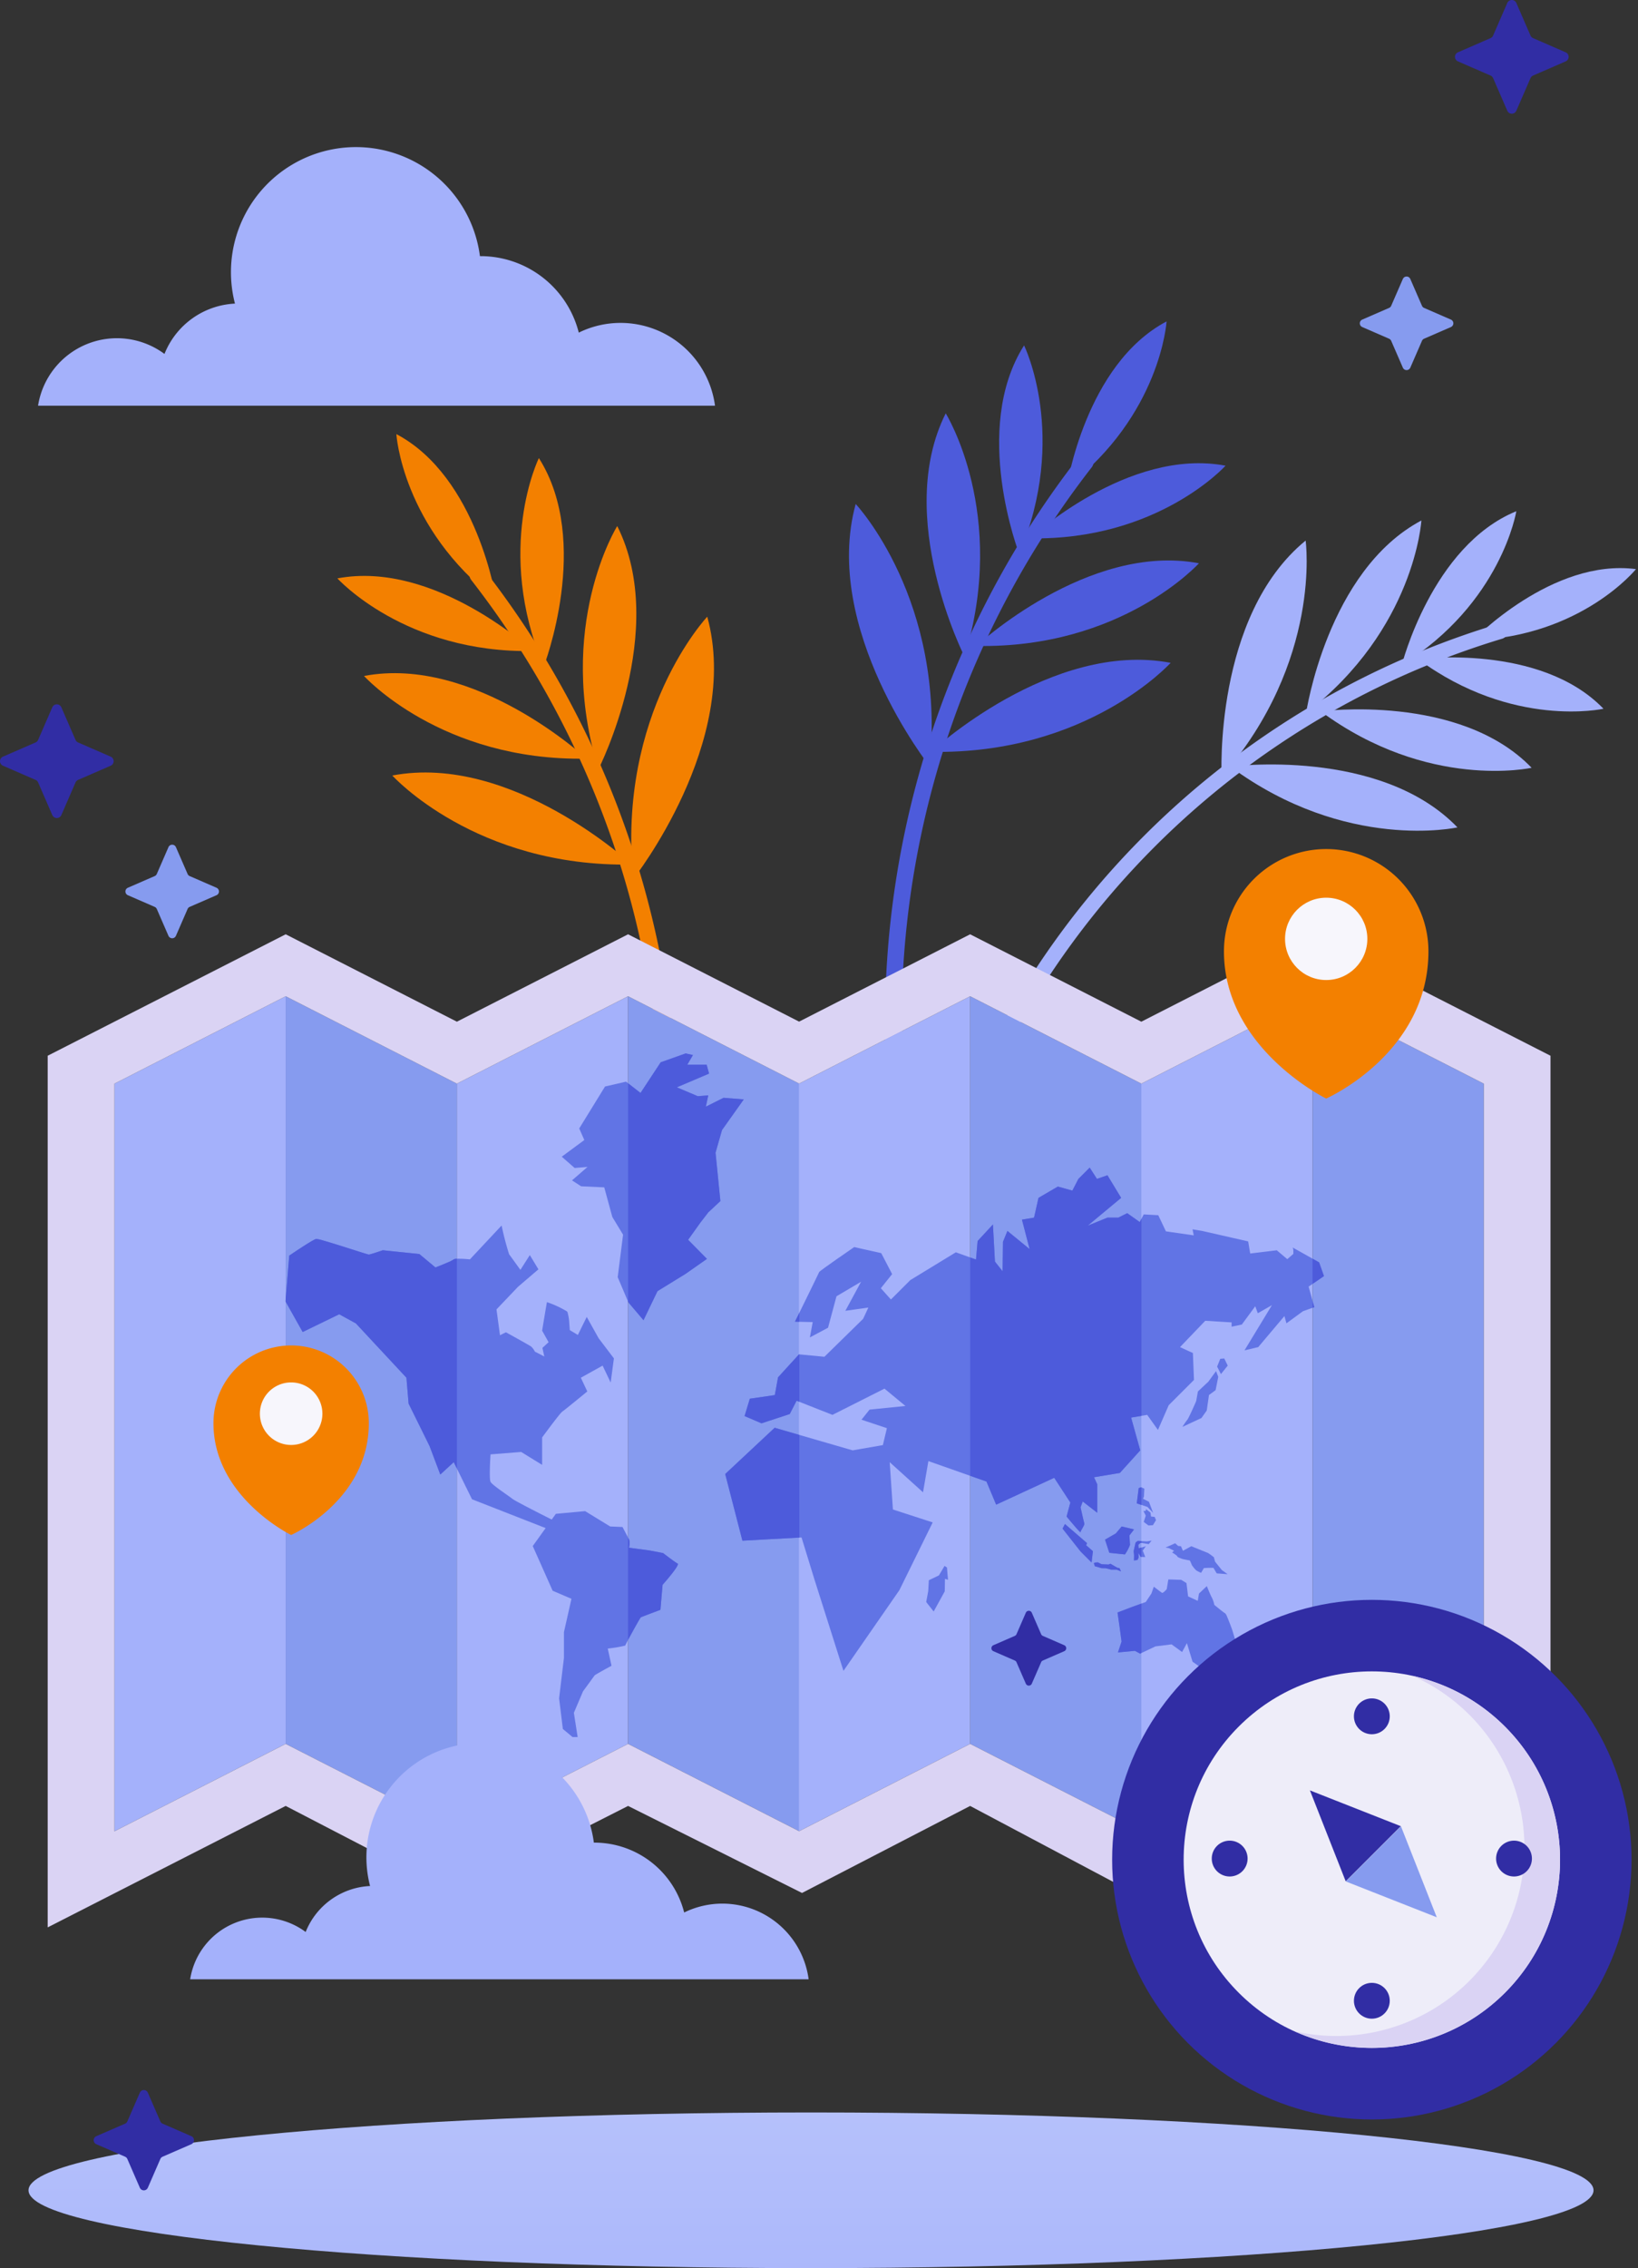 <svg xmlns="http://www.w3.org/2000/svg" xmlns:xlink="http://www.w3.org/1999/xlink" width="348.994" height="483.035" viewBox="0 0 348.994 483.035">
  <rect x="0" y="0" width="348.994" height="483.035" fill="#333333" stroke="none"/>
  <defs>
    <linearGradient id="linear-gradient" x1="0.496" y1="1.856" x2="0.508" y2="-2.044" gradientUnits="objectBoundingBox">
      <stop offset="0" stop-color="#a4b1fb"/>
      <stop offset="1" stop-color="#c8d2fc"/>
    </linearGradient>
  </defs>
  <g id="Group_261" data-name="Group 261" transform="translate(-61.02 -13.296)">
    <g id="Group_29" data-name="Group 29" transform="translate(241.906 81.75)">
      <path id="Path_44" data-name="Path 44" d="M154.285,189.985s-23.065-29.248-15.765-55.868C138.52,134.117,157.818,154.6,154.285,189.985Z" transform="translate(-137.092 -95.237)" fill="#4d5bdb"/>
      <path id="Path_45" data-name="Path 45" d="M153.415,176.321S138.308,146.589,149.4,124.5C149.4,124.5,162.74,145.874,153.415,176.321Z" transform="translate(-128.79 -104.924)" fill="#4d5bdb"/>
      <path id="Path_46" data-name="Path 46" d="M157.316,161.719s-10.3-26.59,1.026-44.427C158.342,117.292,167.857,136.617,157.316,161.719Z" transform="translate(-121.037 -112.189)" fill="#4d5bdb"/>
      <path id="Path_47" data-name="Path 47" d="M156.306,145.786s20.9-19.4,41.659-15.468C197.965,130.318,183.526,146.3,156.306,145.786Z" transform="translate(-117.733 -99.595)" fill="#4d5bdb"/>
      <path id="Path_48" data-name="Path 48" d="M150.615,158.313s23.783-22.081,47.412-17.606C198.027,140.706,181.6,158.9,150.615,158.313Z" transform="translate(-123.467 -89.201)" fill="#4d5bdb"/>
      <path id="Path_49" data-name="Path 49" d="M145.8,170.246s25.608-23.777,51.054-18.957C196.853,151.289,179.158,170.878,145.8,170.246Z" transform="translate(-128.319 -78.585)" fill="#4d5bdb"/>
      <path id="Path_50" data-name="Path 50" d="M160.2,150.047s3.941-26.148,21.27-35.3C181.474,114.75,180.243,134.687,160.2,150.047Z" transform="translate(-113.805 -114.75)" fill="#4d5bdb"/>
      <path id="Path_51" data-name="Path 51" d="M182.348,129.362A195.775,195.775,0,0,0,142.7,275.935c.309,2.234,3.848,2.108,3.535-.151a192.278,192.278,0,0,1,38.722-144.027c1.4-1.785-1.2-4.19-2.606-2.395Z" transform="translate(-133.259 -100.666)" fill="#4d5bdb"/>
    </g>
    <g id="Group_262" data-name="Group 262" transform="translate(132.906 105.75)">
      <path id="Path_44-2" data-name="Path 44" d="M137.524,189.985s23.065-29.248,15.765-55.868C153.289,134.117,133.991,154.6,137.524,189.985Z" transform="translate(-74.485 -95.237)" fill="#f38000"/>
      <path id="Path_45-2" data-name="Path 45" d="M148.642,176.321s15.107-29.732,4.015-51.819C152.657,124.5,139.317,145.874,148.642,176.321Z" transform="translate(-93.035 -104.924)" fill="#f38000"/>
      <path id="Path_46-2" data-name="Path 46" d="M157.993,161.719s10.3-26.59-1.026-44.427C156.967,117.292,147.451,136.617,157.993,161.719Z" transform="translate(-114.04 -112.189)" fill="#f38000"/>
      <path id="Path_47-2" data-name="Path 47" d="M197.965,145.786s-20.9-19.4-41.659-15.468C156.306,130.318,170.744,146.3,197.965,145.786Z" transform="translate(-156.306 -99.595)" fill="#f38000"/>
      <path id="Path_48-2" data-name="Path 48" d="M198.027,158.313s-23.783-22.081-47.412-17.606C150.615,140.706,167.047,158.9,198.027,158.313Z" transform="translate(-144.944 -89.201)" fill="#f38000"/>
      <path id="Path_49-2" data-name="Path 49" d="M196.853,170.246s-25.608-23.777-51.054-18.957C145.8,151.289,163.493,170.878,196.853,170.246Z" transform="translate(-134.101 -78.585)" fill="#f38000"/>
      <path id="Path_50-2" data-name="Path 50" d="M181.474,150.047s-3.941-26.148-21.27-35.3C160.2,114.75,161.435,134.687,181.474,150.047Z" transform="translate(-147.641 -114.75)" fill="#f38000"/>
      <path id="Path_51-2" data-name="Path 51" d="M143.9,129.362a195.775,195.775,0,0,1,39.651,146.573c-.309,2.234-3.848,2.108-3.535-.151A192.278,192.278,0,0,0,141.3,131.757c-1.4-1.785,1.2-4.19,2.606-2.395Z" transform="translate(-112.76 -100.666)" fill="#f38000"/>
    </g>
    <g id="Group_30" data-name="Group 30" transform="translate(272.431 122.169)">
      <path id="Path_52" data-name="Path 52" d="M176.161,185.31s-1.743-34.215,17.9-50.3C194.062,135.009,197.642,160.641,176.161,185.31Z" transform="translate(-127.293 -128.758)" fill="#a4b1fb"/>
      <path id="Path_53" data-name="Path 53" d="M185.107,173.893s4.489-30.346,24.562-41.014C209.669,132.879,208.306,156.012,185.107,173.893Z" transform="translate(-118.239 -130.904)" fill="#a4b1fb"/>
      <path id="Path_54" data-name="Path 54" d="M195.259,164.68s6.418-25.43,24.41-32.785C219.669,131.895,216.525,151.459,195.259,164.68Z" transform="translate(-108.011 -131.895)" fill="#a4b1fb"/>
      <path id="Path_55" data-name="Path 55" d="M197,147.774s26-3.435,39.486,10.564C236.486,158.338,217.148,162.648,197,147.774Z" transform="translate(-106.257 -116.271)" fill="#a4b1fb"/>
      <path id="Path_56" data-name="Path 56" d="M186.656,153.337s29.593-3.911,44.939,12.021C231.595,165.358,209.586,170.262,186.656,153.337Z" transform="translate(-116.679 -110.719)" fill="#a4b1fb"/>
      <path id="Path_57" data-name="Path 57" d="M177.066,159.216s31.866-4.21,48.39,12.945C225.456,172.161,201.757,177.443,177.066,159.216Z" transform="translate(-126.341 -104.828)" fill="#a4b1fb"/>
      <path id="Path_58" data-name="Path 58" d="M202.813,153.309s16.871-17.52,34.741-15.163C237.554,138.146,226.02,152.45,202.813,153.309Z" transform="translate(-100.4 -125.816)" fill="#a4b1fb"/>
      <path id="Path_59" data-name="Path 59" d="M259.743,143.873A180.07,180.07,0,0,0,152,232.735c-.958,1.843,1.767,3.63,2.732,1.769a176.857,176.857,0,0,1,105.693-87.447c2-.594,1.329-3.782-.683-3.184Z" transform="translate(-151.799 -119.901)" fill="#a4b1fb"/>
    </g>
    <path id="Path_60" data-name="Path 60" d="M184.1,167.516a20.191,20.191,0,0,0-8.9,2.072A21.594,21.594,0,0,0,154.281,153.3c-.048,0-.094.006-.141.008a26.633,26.633,0,1,0-52.192,10.1A17.042,17.042,0,0,0,86.93,174.127a17.01,17.01,0,0,0-26.935,11.023h144.23A20.317,20.317,0,0,0,184.1,167.516Z" transform="translate(9.135 -85.454)" fill="#a4b1fb"/>
    <g id="Group_35" data-name="Group 35" transform="translate(71.18 212.269)">
      <g id="Group_31" data-name="Group 31" transform="translate(14.225 13.198)">
        <path id="Path_61" data-name="Path 61" d="M122.761,188.514,86.276,169.9V329.119l36.485,18.614Z" transform="translate(-49.791 -169.9)" fill="#869bef"/>
        <path id="Path_62" data-name="Path 62" d="M68.1,188.514V347.733l36.485-18.614V169.9Z" transform="translate(-68.102 -169.9)" fill="#a4b1fb"/>
      </g>
      <g id="Group_32" data-name="Group 32" transform="translate(87.174 13.198)">
        <path id="Path_63" data-name="Path 63" d="M159.1,188.514,122.613,169.9V329.119L159.1,347.733Z" transform="translate(-86.128 -169.9)" fill="#869bef"/>
        <path id="Path_64" data-name="Path 64" d="M104.439,188.514V347.733l36.485-18.614V169.9Z" transform="translate(-104.439 -169.9)" fill="#a4b1fb"/>
      </g>
      <g id="Group_33" data-name="Group 33" transform="translate(160.058 13.198)">
        <path id="Path_65" data-name="Path 65" d="M195.4,188.514,158.918,169.9V329.119L195.4,347.733Z" transform="translate(-122.433 -169.9)" fill="#869bef"/>
        <path id="Path_66" data-name="Path 66" d="M140.744,188.514V347.733l36.485-18.614V169.9Z" transform="translate(-140.744 -169.9)" fill="#a4b1fb"/>
      </g>
      <g id="Group_34" data-name="Group 34" transform="translate(233.012 13.198)">
        <path id="Path_67" data-name="Path 67" d="M231.743,188.514,195.258,169.9V329.119l36.485,18.614Z" transform="translate(-158.773 -169.9)" fill="#869bef"/>
        <path id="Path_68" data-name="Path 68" d="M177.084,188.514V347.733l36.485-18.614V169.9Z" transform="translate(-177.084 -169.9)" fill="#a4b1fb"/>
      </g>
      <path id="Path_69" data-name="Path 69" d="M367,354.356l-36.485-18.614L294.044,354.35v.006l-.008,0-.008,0v-.006l-36.469-18.608-36.4,18.572v.042l-.044-.02-.042.02v-.042l-36.4-18.572-36.463,18.6v.01l-.012,0-.01,0v-.01l-36.463-18.6L75.241,354.356V195.138l36.485-18.614,36.473,18.61,36.475-18.61,36.441,18.594,36.443-18.594,36.477,18.61,36.477-18.61L367,195.138Zm-36.5-191.03L294.028,181.94l-36.475-18.614-36.441,18.6-36.439-18.6L148.2,181.94l-36.475-18.614L61.016,189.191V374.819l50.707-25.865,36.048,18.7.018.014.285-.139,36.6-18.572,37.061,18.532,35.819-18.532,35.783,18.985L330.5,348.954l50.707,25.865V189.191Z" transform="translate(-61.016 -163.326)" fill="#dad3f4"/>
    </g>
    <g id="Group_36" data-name="Group 36" transform="translate(321.796 194.116)">
      <path id="Path_70" data-name="Path 70" d="M229.421,176.068a21.784,21.784,0,1,0-43.568,0c0,20.722,21.784,31.348,21.784,31.348S229.421,197.852,229.421,176.068Z" transform="translate(-185.853 -154.284)" fill="#f38000"/>
      <circle id="Ellipse_3" data-name="Ellipse 3" cx="8.767" cy="8.767" r="8.767" transform="translate(13.018 10.36)" fill="#f7f6fc"/>
    </g>
    <g id="Group_37" data-name="Group 37" transform="translate(106.501 299.832)">
      <path id="Path_71" data-name="Path 71" d="M111.708,223.493a16.549,16.549,0,1,0-33.1,0c0,15.741,16.548,23.816,16.548,23.816S111.708,240.043,111.708,223.493Z" transform="translate(-78.61 -206.943)" fill="#f38000"/>
      <path id="Path_72" data-name="Path 72" d="M96.856,217.523a6.66,6.66,0,1,0-6.661,6.661A6.661,6.661,0,0,0,96.856,217.523Z" transform="translate(-73.647 -202.992)" fill="#f7f6fc"/>
    </g>
    <path id="Path_73" data-name="Path 73" d="M204.162,256.3a2.892,2.892,0,1,0-2.893,2.893A2.892,2.892,0,0,0,204.162,256.3Z" transform="translate(148.563 139.704)" fill="#eeedf9"/>
    <g id="Group_38" data-name="Group 38" transform="translate(67.097 458.399)">
      <path id="Path_74" data-name="Path 74" d="M384.895,304.887c0-9.156-74.645-16.578-166.721-16.578S51.453,295.732,51.453,304.887s74.645,16.575,166.721,16.575S384.895,314.043,384.895,304.887Z" transform="translate(-51.453 -283.53)" fill="url(#linear-gradient)"/>
      <path id="Path_75" data-name="Path 75" d="M214.362,286.487l2.666,6.129a.915.915,0,0,0,.482.48l6.127,2.666a.931.931,0,0,1,0,1.706l-6.127,2.664a.926.926,0,0,0-.482.482l-2.666,6.129a.929.929,0,0,1-1.7,0l-2.666-6.129a.941.941,0,0,0-.482-.482l-6.129-2.664a.931.931,0,0,1,0-1.706l6.129-2.666a.929.929,0,0,0,.482-.48l2.666-6.129A.929.929,0,0,1,214.362,286.487Z" transform="translate(-188.942 -285.929)" fill="#312da4"/>
    </g>
    <path id="Path_76" data-name="Path 76" d="M80.027,154.342l2.485,5.714a.853.853,0,0,0,.448.45l5.715,2.485a.867.867,0,0,1,0,1.59l-5.715,2.485a.867.867,0,0,0-.448.45l-2.485,5.713a.867.867,0,0,1-1.59,0l-2.485-5.713a.878.878,0,0,0-.45-.45l-5.713-2.485a.866.866,0,0,1,0-1.59l5.713-2.485a.863.863,0,0,0,.45-.45l2.485-5.714A.867.867,0,0,1,80.027,154.342Z" transform="translate(18.476 39.366)" fill="#869bef"/>
    <path id="Path_1005" data-name="Path 1005" d="M80.027,154.342l2.485,5.714a.853.853,0,0,0,.448.45l5.715,2.485a.867.867,0,0,1,0,1.59l-5.715,2.485a.867.867,0,0,0-.448.45l-2.485,5.713a.867.867,0,0,1-1.59,0l-2.485-5.713a.878.878,0,0,0-.45-.45l-5.713-2.485a.866.866,0,0,1,0-1.59l5.713-2.485a.863.863,0,0,0,.45-.45l2.485-5.714A.867.867,0,0,1,80.027,154.342Z" transform="translate(281.476 -81.634)" fill="#869bef"/>
    <path id="Path_77" data-name="Path 77" d="M69.028,139.564l3.019,6.944a1.055,1.055,0,0,0,.546.544l6.944,3.021a1.053,1.053,0,0,1,0,1.931l-6.944,3.019a1.066,1.066,0,0,0-.546.546l-3.019,6.944a1.052,1.052,0,0,1-1.931,0l-3.019-6.944a1.066,1.066,0,0,0-.546-.546l-6.944-3.019a1.053,1.053,0,0,1,0-1.931l6.944-3.021a1.055,1.055,0,0,0,.546-.544l3.019-6.944A1.053,1.053,0,0,1,69.028,139.564Z" transform="translate(5.065 24.364)" fill="#312da4"/>
    <path id="Path_1004" data-name="Path 1004" d="M69.028,139.564l3.019,6.944a1.055,1.055,0,0,0,.546.544l6.944,3.021a1.053,1.053,0,0,1,0,1.931l-6.944,3.019a1.066,1.066,0,0,0-.546.546l-3.019,6.944a1.052,1.052,0,0,1-1.931,0l-3.019-6.944a1.066,1.066,0,0,0-.546-.546l-6.944-3.019a1.053,1.053,0,0,1,0-1.931l6.944-3.021a1.055,1.055,0,0,0,.546-.544l3.019-6.944A1.053,1.053,0,0,1,69.028,139.564Z" transform="translate(315.065 -125.636)" fill="#312da4"/>
    <g id="Group_40" data-name="Group 40" transform="translate(121.84 237.641)">
      <g id="Group_39" data-name="Group 39">
        <path id="Path_78" data-name="Path 78" d="M260.492,211.184l-1.03-2.921-1.066-.6c-1.692-.956-4.792-2.7-4.605-2.578.259.173.173,1.375.173,1.375l-1.289,1.116-2.232-1.889-4.067.492-1.6.195-.151-.913-.141-.833-.139-.831-9.793-2.232-2.062-.343.259,1.289-4.842-.7-1.086-.157-1.632-3.437-3.094-.173-.857,1.632-2.664-1.889-.9.448-.994.5H214.36l-2.024.825-2.184.893,2.07-1.722,3.75-3.118,1.309-1.088-2.921-4.81-1.809.624-.424.149-1.323-2.056-.225-.349-2.405,2.405-1.289,2.491-1.445-.4-1.646-.458-4.124,2.405-.946,4.21-2.576.43.526,2.028,1.106,4.242-2.959-2.419-1.767-1.445-.946,2.319-.024,1.817-.06,4.455-1.632-2.062-.038-.693-.391-7.211L186.7,203.71l-.345,3.951-4.294-1.546-3.587,2.19-6.121,3.736-2.126,2.128-2,2-2.146-2.405,1.775-2.218.63-.787-2.321-4.469-2.68-.6-.3-.064-1.558-.349L160.411,205s-7.388,5.067-7.472,5.326-5.155,10.566-5.155,10.566l.265.006,3.515.08-.6,3.264,3.867-2.062,1.8-6.7,5.24-3.092-3.351,6.185,4.9-.689-1.116,2.405-3.116,3.051-5.131,5.025-5.412-.516-2.03,2.224-2.431,2.666-.006.006-.689,3.78-5.326.773-1.116,3.694,3.608,1.546,4.431-1.455,1.584-.52,1.46-2.835,5.2,2.046,2.445.962,11.082-5.585.331.275,4.136,3.419-6.784.687-.863.086-1.716,2.148.936.313,4.475,1.492-.767,3.222-.09.385-6.444,1.116-.934-.269-.064-.02-.052-.014L145.4,244.047l-1.945-.564-4.031,3.768-6.506,6.083,3.666,14.2,4.27-.233,4.465-.245,3.865-.211,2.748,8.936,1.734,5.456,4.451,14.015,7.012-10.114,1.249-1.8,3.652-5.266,7.1-14.432-8.476-2.75-.687-10.078,7.1,6.414,1.146-6.645,6.43,2.263,5.94,2.092,2.062,4.924,3.463-1.6,8.908-4.123,3.435,5.27-.8,2.977s1.19,1.466,2.066,2.455c.51.576.913.994.913.867,0-.341.9-1.468.8-1.823l0-.01c-.114-.343-.8-3.437-.8-3.437l.458-1.259,3.092,2.405v-6.071l-.424-.919-.263-.57,4.28-.713,1.219-.2,4.352-4.812-1.947-6.986,3.435-.572,2.291,3.206,1.508-3.465.785-1.8,1.959-1.961,2.309-2.309,1.114-1.114-.229-5.728-2.748-1.259,5.382-5.613,4.872.3.741.044v.917l2.176-.458,2.863-3.895.544,1.488,3.007-1.716-5.842,9.62,2.921-.687,5.585-6.615.43,1.546,3.521-2.578,1.259-.45,1.146-.41-1.2-4.38,2.778-1.9Z" transform="translate(-39.228 -163.763)" fill="#6174e5"/>
        <path id="Path_79" data-name="Path 79" d="M173.936,229.954l-4.7-4.066-.516.974,3.837,4.868,2.348,2.348.286-2.405-1.432-1.26Z" transform="translate(-3.155 -125.665)" fill="#6174e5"/>
        <path id="Path_80" data-name="Path 80" d="M175.523,227.633l-2.291,1.317.915,2.807,3.323.343a8.562,8.562,0,0,0,1.088-2.062c-.058-.343-.114-2-.114-2l.974-1.261-2.636-.628Z" transform="translate(1.386 -125.406)" fill="#6174e5"/>
        <path id="Path_81" data-name="Path 81" d="M178.213,222.286l-.666-.3-.536.171c-.022.064-.41,3.264-.41,3.264l2.277.753,1.2,1.267-.879-2.363-1.267-.644.193-.45Z" transform="translate(4.781 -129.595)" fill="#6174e5"/>
        <path id="Path_82" data-name="Path 82" d="M178.381,227.788l.945-.065.666-1.074-.3-.687-.773-.086-.107-.838-.966-.73-.043.365-.494.043.494.966-.43,1.353Z" transform="translate(5.493 -127.256)" fill="#6174e5"/>
        <path id="Path_83" data-name="Path 83" d="M182.342,228.5l-.63-.572-2.062.915.717.114,1.116.572-.43.345s1.116.687,1.116.857.889.46,1,.516,1.66.343,1.66.343a6.191,6.191,0,0,1,.4.917,6.3,6.3,0,0,0,.974,1.2,6.858,6.858,0,0,0,1.03.516s.544-.917.572-1a17,17,0,0,1,2.062-.056l.191.323.5.851,2.319.171-1.231-.887-.887-1.1-.544-.675-.259-.946a14.616,14.616,0,0,0-1.259-.915c-.173-.058-3.551-1.433-3.551-1.433l-1.777.974-.428-.974Z" transform="translate(7.853 -123.609)" fill="#6174e5"/>
        <path id="Path_84" data-name="Path 84" d="M177.5,231.155s-.343-.056-.343-.014-1.576-.9-1.576-.9l-.371.171-1.49-.056-.831-.4-.687.058-.157.171.128.273.084.315,1.433.414.9.016,1.146.3h1.144l.96.373Z" transform="translate(0.187 -121.569)" fill="#6174e5"/>
        <path id="Path_85" data-name="Path 85" d="M176.678,228.076c0,.064-.43,1.8-.408,1.869s.086.815.086.815l-.022,1.116.751-.106.259-.538-.066-.966.5.859.966.022-.536-1.375.321-.452.343-.494-.494.173-1.03.279-.086-.731.494-.43,1.739.279.6-.751-1.01.171-1.911-.106S176.678,228.011,176.678,228.076Z" transform="translate(4.447 -123.893)" fill="#6174e5"/>
        <path id="Path_86" data-name="Path 86" d="M197.884,239.657a1.936,1.936,0,0,0-.389-.677c-.257-.086-2.319-1.8-2.319-1.8a5.948,5.948,0,0,0-.516-1.546c-.343-.6-1.074-2.447-1.074-2.447l-1.674,1.588-.259,1.546-.974-.446-1.086-.5-.345-2.835-1.116-.689-1.383-.042-1.365-.042-.343,2.062s-.775.944-1.032.773-1.718-1.289-1.718-1.289l-.424,1.2-.09.259-1.2,1.8c-2.146.773-3.092,1.116-3.092,1.116l-2.921,1.116.43,3.007.43,3.178-.171.514-.6,1.807,3.608-.343,1.116.6,3.264-1.546,3.437-.43,2.234,1.632.679-1.247.351-.644,1.2,3.953,2.062,1.459,2.664-.514,1.889.084,1.375-2.662.171-2.148,1.118-.257s-.773-2.578-.859-2.835C198.893,242.232,198.307,240.606,197.884,239.657Z" transform="translate(2.723 -119.743)" fill="#6174e5"/>
        <path id="Path_87" data-name="Path 87" d="M158.162,230.331l-1.2,2.019-2.148,1.031-.129,2.319-.429,2.319,1.589,2.019,2.362-4.3.043-2.663.644.215-.215-2.62Z" transform="translate(-17.735 -121.188)" fill="#6174e5"/>
        <path id="Path_88" data-name="Path 88" d="M149.711,192.287l4.639-6.529-4.3-.343-3.78,1.89.516-2.405-2.234.172-4.467-1.89,6.872-2.921-.515-1.89h-4.124l1.2-2.062-1.546-.344-5.326,1.89-1.559,2.37-2.736,4.159-3.092-2.405-4.467,1.031-.528.858-4.97,8.076,1.088,2.463-1.152.85-3.659,2.7,2.749,2.405,2.749-.229L117.754,203l1.947,1.26,4.925.229,1.718,6.3,2.054,3.389.237.391-1.145,9.049,1.377,3.236L129.78,229l3.207,3.78,2.978-6.185,1.4-.862L140.5,223.8l1.421-.874,4.582-3.207-4.009-4.066,2.577-3.608,1.718-2.233,2.577-2.405-.664-6.642-.31-3.1-.057-.565.347-1.215Z" transform="translate(-56.703 -175.965)" fill="#6174e5"/>
        <path id="Path_89" data-name="Path 89" d="M169.809,266.211c-.572-.285-3.094-2.232-3.094-2.232l-2.977-.572-4.3-.574a3.654,3.654,0,0,0,.058-1.66c-.229-.458-1.431-2.748-1.431-2.748l-2.636-.114-5.326-3.264-5.8.532-.444.04-.875,1.221c-2.7-1.359-6.555-3.322-7.938-4.132a4.433,4.433,0,0,1-.466-.3c-.859-.687-4.294-2.921-4.637-3.608s0-5.842,0-5.842l6.529-.514,4.467,2.748v-5.842s3.78-5.153,4.294-5.5c.209-.136,1.112-.859,2.116-1.674,1.494-1.209,3.212-2.62,3.212-2.62l-1.375-2.921,4.639-2.578,1.716,3.608.331-2.475.357-2.678-3.264-4.3-2.22-3.985-.3-.538-.6,1.213-1.293,2.624-1.219-.731-.2-.118-.3-.183s-.036-.582-.1-1.3a10.531,10.531,0,0,0-.414-2.594,1.809,1.809,0,0,0-.361-.251,21.652,21.652,0,0,0-3.993-1.811c-.026.082-.263,1.468-.5,2.893-.261,1.564-.528,3.178-.528,3.178l1.014,1.815.361.646L141,220.28l.4,1.833-2-1.03a3.73,3.73,0,0,0-.8-1.088c-.076-.054-.317-.2-.66-.4-1.455-.837-4.722-2.64-4.722-2.64l-1.261.63-.745-5.5,2.937-3.084,1.644-1.726,4.354-3.724-1.833-3.035-2.006,3.15s-2.062-2.863-2.405-3.321a61.679,61.679,0,0,1-1.6-6.129l-6.757,7.217a20.413,20.413,0,0,0-2.971-.13,1.139,1.139,0,0,0-.43.1.28.28,0,0,0-.036.028,7.068,7.068,0,0,1-1.319.667c-1.136.494-2.576,1.052-2.576,1.052l-.55-.46-2.885-2.405-7.789-.8s-2.634.915-2.977.915c-.074,0-.6-.159-1.393-.406-2.13-.669-6.171-1.985-8.363-2.594a6.642,6.642,0,0,0-1.47-.321c-.687.114-5.726,3.549-5.726,3.549l-.482,5.842-.153,1.845-.169,2.05,1.965,3.5,1.7,3.029,7.789-3.78.711.391,2.839,1.556,4,4.3,6.769,7.273.454,5.442,0,.056,1.068,2.162,3.4,6.886,2.291,6.071,2.863-2.634,3.31,6.715.584,1.186,5.284,2.068,10.4,4.071-2.744,3.826,1.65,3.7L143.177,272l3.969,1.7.04.018-1.373,6.087-.229,1.014v5.5l-.9,7.5-.131,1.092.247,2.01.385,3.142.171,1.377,2.062,1.718h1.088L147.7,298l.349-.821,1.6-3.76s2.349-3.208,2.463-3.379,3.608-2.062,3.608-2.062l-.478-2.188-.323-1.478a27.928,27.928,0,0,0,3.722-.63c0-.171,3.15-5.9,3.322-6.013s4.18-1.6,4.18-1.6l.363-4.232.094-1.094S170.381,266.5,169.809,266.211Z" transform="translate(-86.251 -157.57)" fill="#6174e5"/>
        <path id="Path_90" data-name="Path 90" d="M187.391,209.844l-.743-1.52-.849.071-.672,1.662.813,1.591Z" transform="translate(13.372 -143.361)" fill="#6174e5"/>
        <path id="Path_91" data-name="Path 91" d="M187.825,210.742l-.863,1.182L184.747,214l-.377,2.074s-.157.359-.381.863c-.195.438-.442.984-.681,1.5-.293.63-.572,1.207-.731,1.468a.973.973,0,0,1-.092.133,14.988,14.988,0,0,0-1.038,1.508l2.7-1.257.482-.225.2-.092.343-.161.325-.151,1.132-1.6.472-3.3,1.413-1.038.566-2.829-.472-1.227Z" transform="translate(9.664 -142.013)" fill="#6174e5"/>
      </g>
    </g>
    <path id="Path_92" data-name="Path 92" d="M169.779,235.506l1.989,4.571a.683.683,0,0,0,.359.359l4.569,1.99a.692.692,0,0,1,0,1.271l-4.569,1.99a.67.67,0,0,0-.359.359l-1.989,4.571a.694.694,0,0,1-1.271,0l-1.989-4.571a.67.67,0,0,0-.359-.359l-4.569-1.99a.693.693,0,0,1,0-1.271l4.569-1.99a.683.683,0,0,0,.359-.359l1.989-4.571A.694.694,0,0,1,169.779,235.506Z" transform="translate(111.077 121.248)" fill="#312da4"/>
    <g id="Group_46" data-name="Group 46" transform="translate(296.598 352.635)">
      <g id="Group_42" data-name="Group 42" transform="translate(0 0)">
        <circle id="Ellipse_4" data-name="Ellipse 4" cx="55.332" cy="55.332" r="55.332" transform="translate(1.376 1.376)" fill="#312da4"/>
        <g id="Group_41" data-name="Group 41">
          <circle id="Ellipse_5" data-name="Ellipse 5" cx="40.099" cy="40.099" r="40.099" transform="translate(0 56.708) rotate(-45)" fill="#eeedf9"/>
          <path id="Path_93" data-name="Path 93" d="M216.572,236.037A40.067,40.067,0,0,1,191.381,311.7a40.078,40.078,0,1,0,25.191-75.664Z" transform="translate(-151.085 -218.433)" fill="#dad3f4"/>
        </g>
      </g>
      <g id="Group_43" data-name="Group 43" transform="translate(52.892 22.364)">
        <path id="Path_94" data-name="Path 94" d="M205.288,242.224a3.816,3.816,0,1,1-3.816-3.816A3.816,3.816,0,0,1,205.288,242.224Z" transform="translate(-197.655 -238.408)" fill="#312da4"/>
        <circle id="Ellipse_6" data-name="Ellipse 6" cx="3.816" cy="3.816" r="3.816" transform="translate(0.001 60.579)" fill="#312da4"/>
      </g>
      <g id="Group_44" data-name="Group 44" transform="translate(22.602 52.654)">
        <path id="Path_95" data-name="Path 95" d="M186.383,253.5a3.816,3.816,0,1,1-3.816,3.816A3.816,3.816,0,0,1,186.383,253.5Z" transform="translate(-182.567 -253.496)" fill="#312da4"/>
        <path id="Path_96" data-name="Path 96" d="M216.559,253.5a3.816,3.816,0,1,1-3.816,3.816A3.816,3.816,0,0,1,216.559,253.5Z" transform="translate(-152.163 -253.496)" fill="#312da4"/>
      </g>
      <g id="Group_45" data-name="Group 45" transform="translate(43.514 41.953)">
        <path id="Path_97" data-name="Path 97" d="M212.353,255.793l-19.369-7.627,7.627,19.369Z" transform="translate(-192.984 -248.166)" fill="#312da4"/>
        <path id="Path_98" data-name="Path 98" d="M196.8,263.721l19.369,7.627-7.627-19.369Z" transform="translate(-189.142 -244.324)" fill="#869bef"/>
      </g>
    </g>
    <g id="Group_47" data-name="Group 47" transform="translate(121.891 237.641)">
      <path id="Path_99" data-name="Path 99" d="M89.892,215.465l7.789-3.78.711.391,2.839,1.556,4,4.3L112,225.2l.454,5.442,0,.056,1.068,2.162,3.4,6.886,2.291,6.071,2.863-2.634.685,1.385V199.862c-.074,0-.155,0-.219.01a1.1,1.1,0,0,0-.43.1.166.166,0,0,0-.036.026,7.069,7.069,0,0,1-1.319.667c-1.136.494-2.574,1.052-2.574,1.052l-.552-.46-2.885-2.405-7.789-.8s-2.634.915-2.977.915c-.074,0-.6-.159-1.393-.406-2.13-.669-6.171-1.985-8.363-2.594a6.644,6.644,0,0,0-1.47-.321c-.687.114-5.726,3.549-5.726,3.549l-.482,5.842-.153,1.845-.118,1.447v.691l1.915,3.411Z" transform="translate(-86.276 -156.133)" fill="#4d5bdb"/>
      <path id="Path_100" data-name="Path 100" d="M144.544,210.112l-2.431,2.665-.006.007-.687,3.78-5.326.773-1.117,3.694,3.608,1.546,4.43-1.456,1.583-.52,1.46-2.835.583.229v-10.1l-.068-.006Z" transform="translate(-37.208 -143.802)" fill="#4d5bdb"/>
      <path id="Path_101" data-name="Path 101" d="M143.46,215.675l-4.032,3.769-6.506,6.081,3.665,14.2,4.269-.233,4.465-.244,3.388-.185V217.2l-3.306-.958Z" transform="translate(-39.278 -135.955)" fill="#4d5bdb"/>
      <path id="Path_102" data-name="Path 102" d="M140.59,205.374l.662.014v-1.907l-.928,1.887Z" transform="translate(-31.819 -148.241)" fill="#4d5bdb"/>
      <path id="Path_103" data-name="Path 103" d="M125.9,232.777l2.978-6.185,1.4-.862,3.135-1.929,1.421-.874,4.582-3.207-4.009-4.066,2.577-3.608,1.718-2.233,2.577-2.405-.664-6.642-.31-3.1-.056-.565.347-1.215,1.027-3.6,4.639-6.529-4.3-.343-3.78,1.89.516-2.405-2.234.172L133,183.181l6.872-2.921-.516-1.89h-4.123l1.2-2.062-1.546-.344-5.326,1.89-1.559,2.37-2.736,4.159-2.656-2.066v46.493l.08.186Z" transform="translate(-49.665 -175.965)" fill="#4d5bdb"/>
      <path id="Path_104" data-name="Path 104" d="M129.507,242.706l.363-4.232.094-1.094s3.78-4.238,3.208-4.525-3.094-2.232-3.094-2.232l-2.977-.572-4.3-.574a3.654,3.654,0,0,0,.058-1.66c-.048-.094-.141-.277-.251-.488v21.788c.923-1.733,2.59-4.724,2.714-4.806C125.5,244.2,129.507,242.706,129.507,242.706Z" transform="translate(-49.665 -124.214)" fill="#4d5bdb"/>
      <path id="Path_105" data-name="Path 105" d="M164.459,259.863l3.463-1.6,8.908-4.123,3.437,5.27-.8,2.977s1.19,1.466,2.066,2.455c.51.576.913.994.913.867,0-.341.9-1.468.8-1.823l0-.01c-.114-.343-.8-3.437-.8-3.437l.458-1.259,3.092,2.405v-6.071l-.424-.919-.263-.57,4.28-.713,1.219-.2,4.352-4.812-1.947-6.986,2.194-.365V198.984l-.361.687-2.664-1.889-.9.448-.994.5h-2.321l-2.024.825-2.186.893,2.072-1.722,3.75-3.118,1.309-1.088-2.921-4.81-1.809.624-.424.149-1.323-2.056-.225-.349-2.405,2.405-1.289,2.491-1.445-.4-1.646-.458-4.123,2.405-.946,4.21-2.578.43.53,2.028,1.1,4.242-2.959-2.419-1.767-1.445-.946,2.319-.024,1.817-.06,4.455L164.2,208.09l-.038-.693-.391-7.211-3.264,3.523-.345,3.951-1.245-.448v46.5l3.479,1.225Z" transform="translate(-13.086 -163.763)" fill="#4d5bdb"/>
      <path id="Path_106" data-name="Path 106" d="M173.936,229.954l-4.7-4.066-.515.973,3.837,4.868,2.348,2.348.286-2.405-1.432-1.26Z" transform="translate(-3.206 -125.665)" fill="#4d5bdb"/>
      <path id="Path_107" data-name="Path 107" d="M177.47,232.1a8.562,8.562,0,0,0,1.088-2.062c-.058-.343-.114-2-.114-2l.974-1.261-2.636-.628-1.259,1.488-2.291,1.317.915,2.807Z" transform="translate(1.336 -125.406)" fill="#4d5bdb"/>
      <path id="Path_108" data-name="Path 108" d="M177.01,222.158c-.022.064-.41,3.264-.41,3.264l.986.325v-3.742l-.04-.018Z" transform="translate(4.731 -129.595)" fill="#4d5bdb"/>
      <path id="Path_109" data-name="Path 109" d="M177.5,231.155s-.343-.056-.343-.014-1.576-.9-1.576-.9l-.371.171-1.49-.056-.831-.4-.687.058-.159.171.131.273.084.315,1.433.414.9.016,1.146.3h1.144l.96.373Z" transform="translate(0.135 -121.569)" fill="#4d5bdb"/>
      <path id="Path_110" data-name="Path 110" d="M176.678,228.043c0,.064-.43,1.8-.408,1.869s.086.815.086.815l-.022,1.116.751-.106.259-.538-.066-.966.494.859.149,0v-2.008l-.576.157-.086-.731.494-.43.169.028v-.393l-.749-.042S176.678,227.979,176.678,228.043Z" transform="translate(4.397 -123.861)" fill="#4d5bdb"/>
      <path id="Path_111" data-name="Path 111" d="M174.558,236.226l.43,3.007.43,3.178-.171.514-.6,1.807,3.608-.345,1.116.6.277-.13V234.327c-1.488.536-2.166.783-2.166.783Z" transform="translate(2.672 -117.162)" fill="#4d5bdb"/>
      <path id="Path_112" data-name="Path 112" d="M195.258,202.217v1.463l.366-.131Z" transform="translate(23.529 -149.515)" fill="#4d5bdb"/>
      <path id="Path_113" data-name="Path 113" d="M197.685,201.448l-1.03-2.921-1.066-.6-.331-.187v5.37l1.941-1.329Z" transform="translate(23.529 -154.027)" fill="#4d5bdb"/>
    </g>
    <path id="Path_114" data-name="Path 114" d="M218.409,286.263a18.478,18.478,0,0,0-8.127,1.891,19.732,19.732,0,0,0-19.114-14.88c-.042,0-.084,0-.128.006a24.332,24.332,0,1,0-47.683,9.233,15.571,15.571,0,0,0-13.722,9.791,15.539,15.539,0,0,0-24.607,10.07H236.8A18.565,18.565,0,0,0,218.409,286.263Z" transform="translate(-3.491 132.44)" fill="#a4b1fb"/>
  </g>
</svg>
